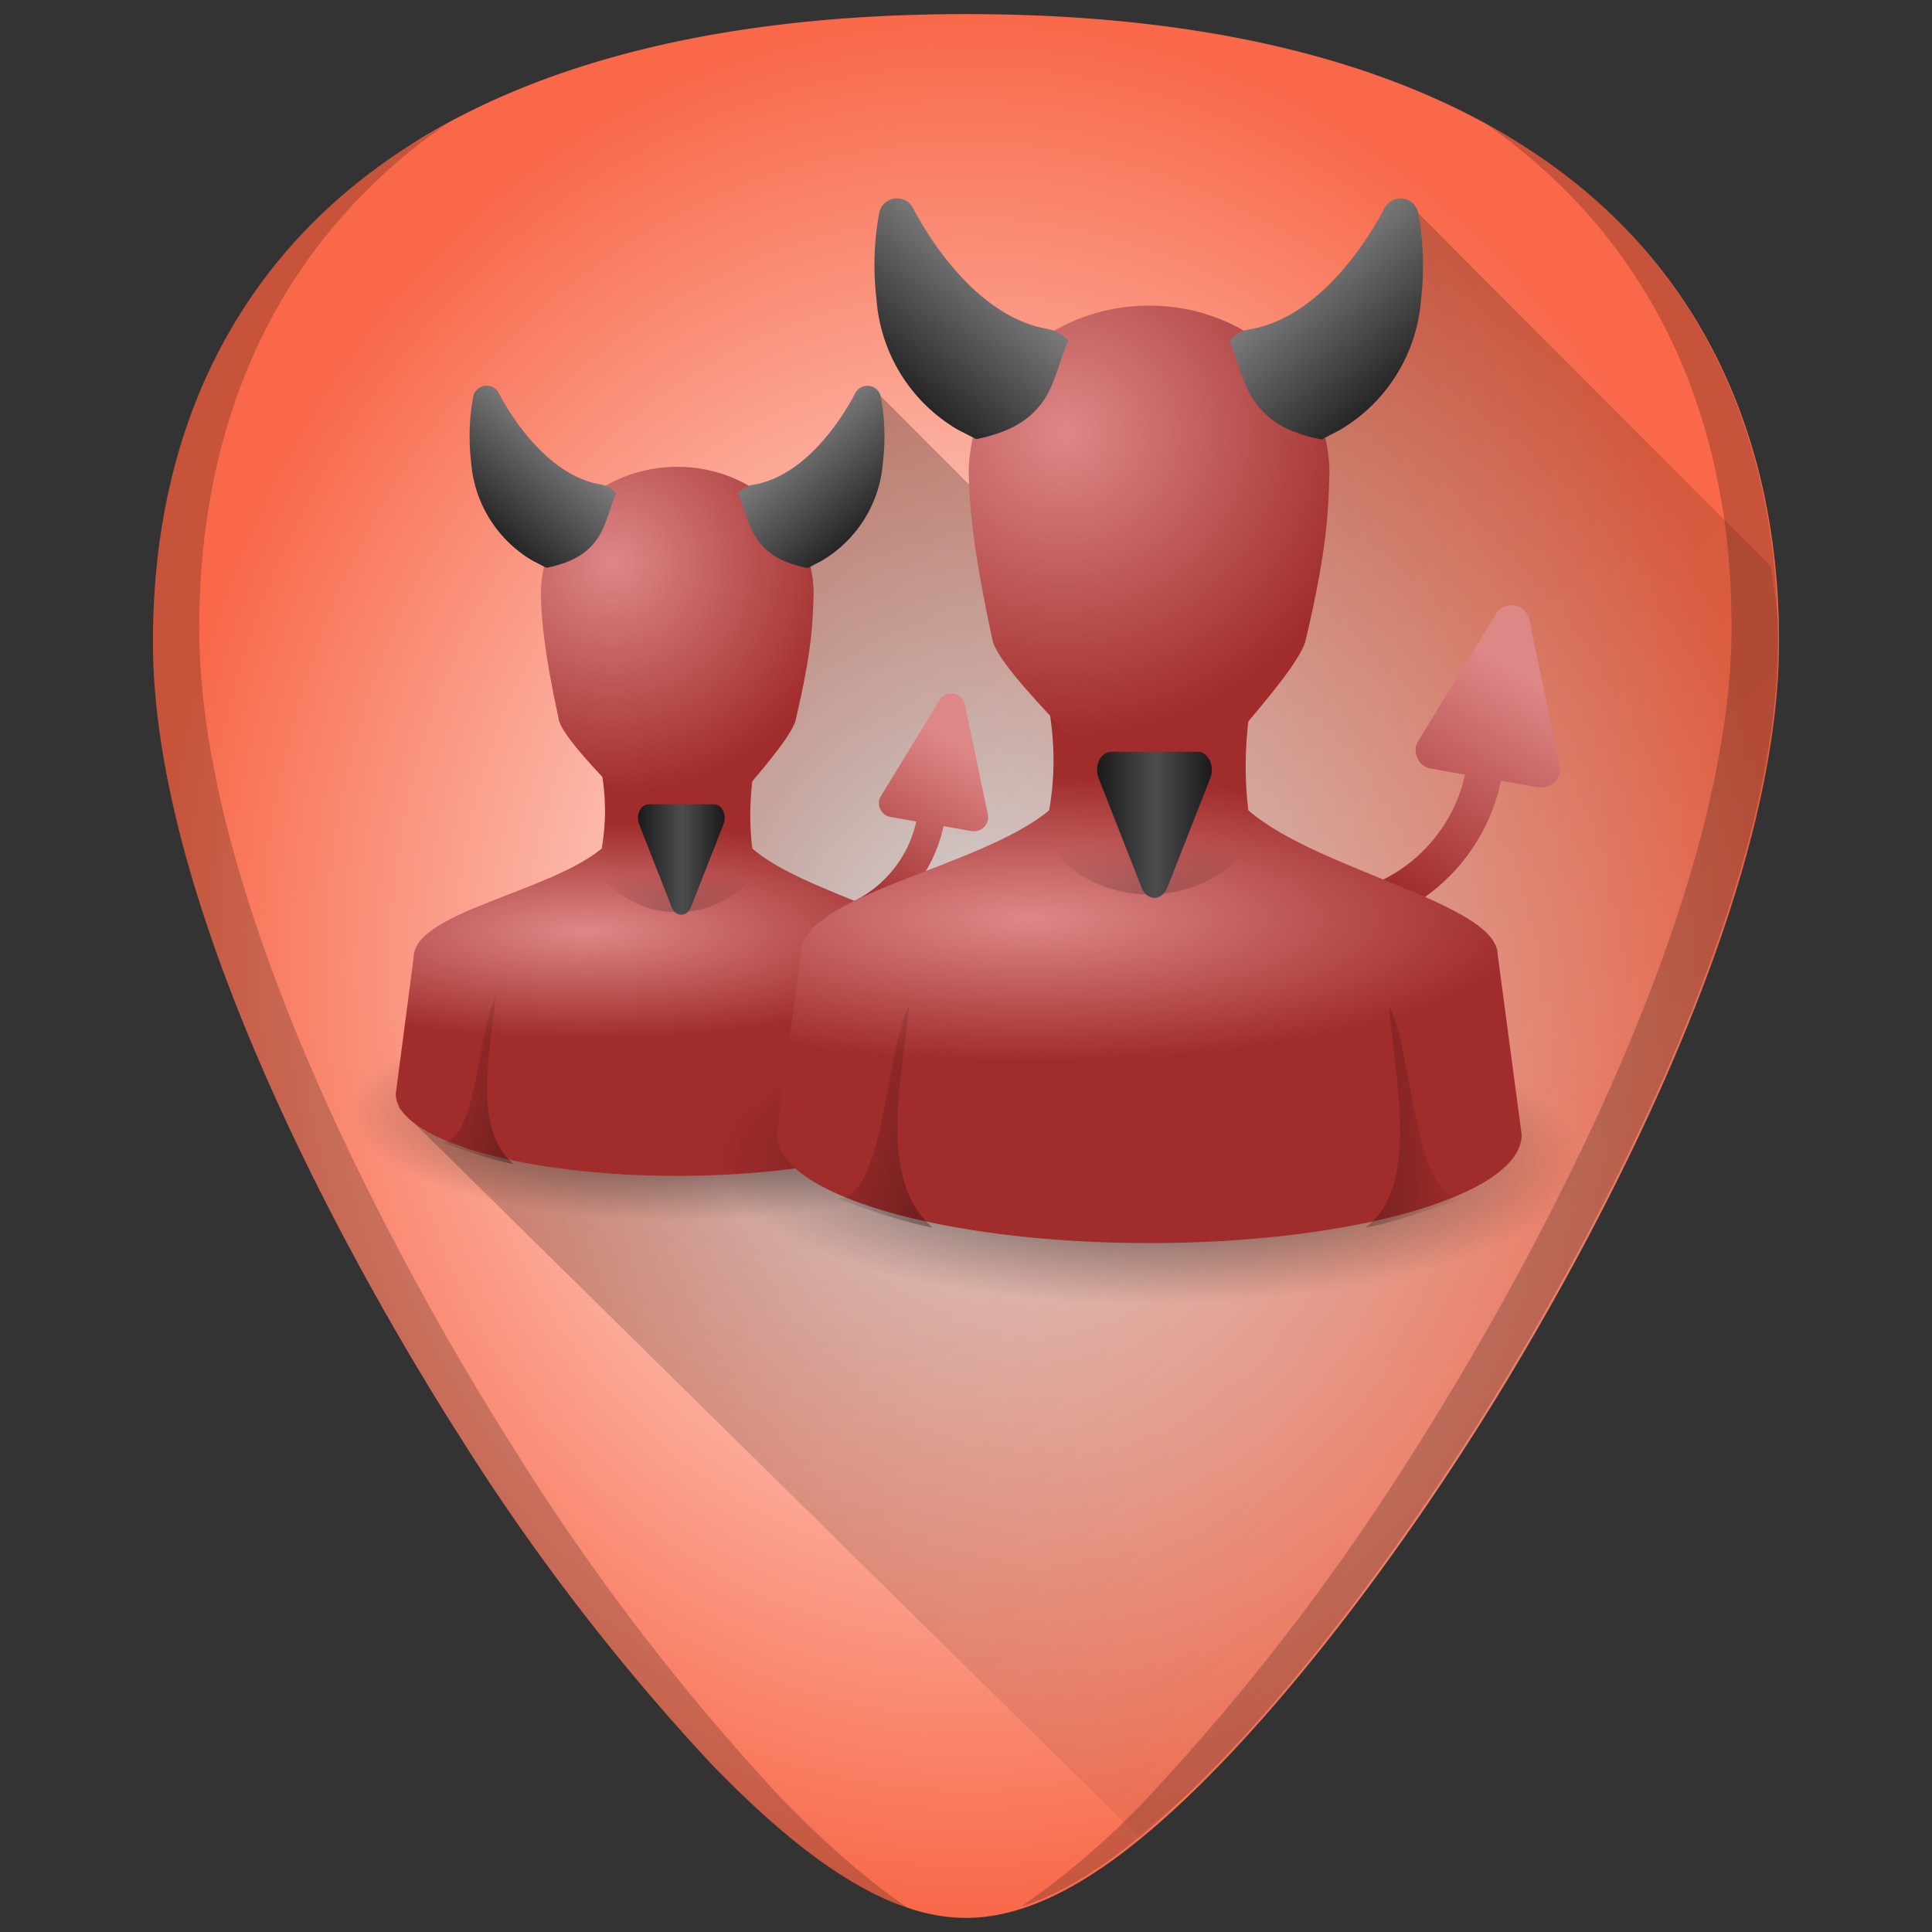 <?xml version="1.0" encoding="UTF-8" standalone="no"?>
<svg
   xmlns:dc="http://purl.org/dc/elements/1.1/"
   xmlns:cc="http://creativecommons.org/ns#"
   xmlns:rdf="http://www.w3.org/1999/02/22-rdf-syntax-ns#"
   xmlns:svg="http://www.w3.org/2000/svg"
   xmlns="http://www.w3.org/2000/svg"
   xmlns:xlink="http://www.w3.org/1999/xlink"
   xmlns:sodipodi="http://sodipodi.sourceforge.net/DTD/sodipodi-0.dtd"
   xmlns:inkscape="http://www.inkscape.org/namespaces/inkscape"
   viewBox="0 0 48 48"
   version="1.1"
   id="svg88"
   sodipodi:docname="system-users.svg"
   inkscape:version="0.92.4 (5da689c313, 2019-01-14)">
  <rect x="0" y="0" width="48" height="48" fill="#333333" stroke="none"/>
  <sodipodi:namedview
     pagecolor="#ffffff"
     bordercolor="#666666"
     borderopacity="1"
     objecttolerance="10"
     gridtolerance="10"
     guidetolerance="10"
     inkscape:pageopacity="0"
     inkscape:pageshadow="2"
     inkscape:window-width="1112"
     inkscape:window-height="480"
     id="namedview90"
     showgrid="false"
     inkscape:zoom="4.9166667"
     inkscape:cx="2.1355932"
     inkscape:cy="24"
     inkscape:window-x="0"
     inkscape:window-y="25"
     inkscape:window-maximized="0"
     inkscape:current-layer="svg88" />
  <defs
     id="defs40">
    <linearGradient
       id="c">
      <stop
         offset="0"
         id="stop2" />
      <stop
         stop-color="#b3b3b3"
         offset="1"
         id="stop4" />
    </linearGradient>
    <linearGradient
       id="b">
      <stop
         stop-color="#de8787"
         offset="0"
         id="stop7" />
      <stop
         stop-color="#a02c2c"
         offset="1"
         id="stop9" />
    </linearGradient>
    <linearGradient
       id="a">
      <stop
         offset="0"
         id="stop12" />
      <stop
         stop-opacity="0"
         offset="1"
         id="stop14" />
    </linearGradient>
    <linearGradient
       id="d">
      <stop
         stop-color="#1a1a1a"
         offset="0"
         id="stop17" />
      <stop
         stop-color="#4d4d4d"
         offset=".51"
         id="stop19" />
      <stop
         stop-color="#1a1a1a"
         offset="1"
         id="stop21" />
    </linearGradient>
    <linearGradient
       id="l"
       x1="22"
       x2="17"
       y1="39"
       y2="37.44"
       gradientTransform="matrix(0.597,0,0,0.597,10.632,4.699)"
       gradientUnits="userSpaceOnUse"
       xlink:href="#a" />
    <linearGradient
       id="m"
       x1="38"
       x2="43"
       y1="39"
       y2="38.6"
       gradientTransform="matrix(0.597,0,0,0.597,10.632,4.699)"
       gradientUnits="userSpaceOnUse"
       xlink:href="#a" />
    <radialGradient
       id="e"
       cx="24"
       cy="24"
       r="20.2"
       gradientTransform="matrix(1,0,0,1.171,0,-4.1)"
       gradientUnits="userSpaceOnUse">
      <stop
         stop-color="#fff"
         offset="0"
         id="stop26" />
      <stop
         stop-color="#f86849"
         offset="1"
         id="stop28" />
    </radialGradient>
    <linearGradient
       id="g"
       x1="35.27"
       x2="31.46"
       y1="20.45"
       y2="26.76"
       gradientTransform="matrix(0.836,0,0,0.836,8.483,-0.234)"
       gradientUnits="userSpaceOnUse"
       xlink:href="#b" />
    <radialGradient
       id="h"
       cx="32"
       cy="41.5"
       r="21"
       gradientTransform="matrix(0.512,0,0,0.171,12.17,21.712)"
       gradientUnits="userSpaceOnUse"
       xlink:href="#a" />
    <radialGradient
       id="i"
       cx="25"
       cy="28.66"
       r="16"
       gradientTransform="matrix(0.784,0,0,0.223,5.967,16.437)"
       gradientUnits="userSpaceOnUse"
       xlink:href="#b" />
    <radialGradient
       id="j"
       cx="26.38"
       cy="12.31"
       r="8"
       gradientTransform="matrix(0.98,-0.079,0.076,0.946,-0.354,1.187)"
       gradientUnits="userSpaceOnUse"
       xlink:href="#b" />
    <linearGradient
       id="k"
       x1="32.4"
       x2="26.3"
       y1="11.71"
       y2="4.93"
       gradientTransform="matrix(0.836,0,0,0.836,8.642,0.97)"
       gradientUnits="userSpaceOnUse"
       xlink:href="#c" />
    <radialGradient
       id="n"
       cx="30"
       cy="33.19"
       r="4.69"
       gradientTransform="matrix(0.912,0,0,0.275,1.176,13.093)"
       gradientUnits="userSpaceOnUse"
       xlink:href="#a" />
    <linearGradient
       id="o"
       x1="22.27"
       x2="25.68"
       y1="23.35"
       y2="23.35"
       gradientTransform="matrix(0.836,0,0,0.836,8.642,0.97)"
       gradientUnits="userSpaceOnUse"
       xlink:href="#d" />
    <linearGradient
       id="p"
       x1="32.4"
       x2="26.3"
       y1="11.71"
       y2="4.93"
       gradientTransform="matrix(-0.836,0,0,0.836,48.438,0.97)"
       gradientUnits="userSpaceOnUse"
       xlink:href="#c" />
    <linearGradient
       id="f"
       x1="14.26"
       x2="45.41"
       y1="7.36"
       y2="37.66"
       gradientUnits="userSpaceOnUse"
       xlink:href="#a" />
    <linearGradient
       inkscape:collect="always"
       xlink:href="#b"
       id="linearGradient899"
       gradientUnits="userSpaceOnUse"
       gradientTransform="matrix(0.632,0,0,0.632,1.651,5.68)"
       x1="35.27"
       y1="20.45"
       x2="31.46"
       y2="26.76" />
    <radialGradient
       inkscape:collect="always"
       xlink:href="#a"
       id="radialGradient901"
       gradientUnits="userSpaceOnUse"
       gradientTransform="matrix(0.387,0,0,0.129,4.44,22.277)"
       cx="32"
       cy="41.5"
       r="21" />
    <radialGradient
       inkscape:collect="always"
       xlink:href="#b"
       id="radialGradient903"
       gradientUnits="userSpaceOnUse"
       gradientTransform="matrix(0.593,0,0,0.169,-0.252,18.287)"
       cx="25"
       cy="28.66"
       r="16" />
    <radialGradient
       inkscape:collect="always"
       xlink:href="#b"
       id="radialGradient905"
       gradientUnits="userSpaceOnUse"
       gradientTransform="matrix(0.741,-0.06,0.058,0.716,-5.032,6.754)"
       cx="26.38"
       cy="12.31"
       r="8" />
    <linearGradient
       inkscape:collect="always"
       xlink:href="#c"
       id="linearGradient907"
       gradientUnits="userSpaceOnUse"
       gradientTransform="matrix(0.632,0,0,0.632,1.772,6.59)"
       x1="32.4"
       y1="11.71"
       x2="26.3"
       y2="4.93" />
    <linearGradient
       inkscape:collect="always"
       xlink:href="#a"
       id="linearGradient909"
       gradientUnits="userSpaceOnUse"
       gradientTransform="matrix(0.452,0,0,0.452,3.276,9.41)"
       x1="22"
       y1="39"
       x2="17"
       y2="37.44" />
    <linearGradient
       inkscape:collect="always"
       xlink:href="#a"
       id="linearGradient911"
       gradientUnits="userSpaceOnUse"
       gradientTransform="matrix(0.452,0,0,0.452,3.276,9.41)"
       x1="38"
       y1="39"
       x2="43"
       y2="38.6" />
    <radialGradient
       inkscape:collect="always"
       xlink:href="#a"
       id="radialGradient913"
       gradientUnits="userSpaceOnUse"
       gradientTransform="matrix(0.69,0,0,0.208,-3.875,15.758)"
       cx="30"
       cy="33.19"
       r="4.69" />
    <linearGradient
       inkscape:collect="always"
       xlink:href="#d"
       id="linearGradient915"
       gradientUnits="userSpaceOnUse"
       gradientTransform="matrix(0.632,0,0,0.632,1.772,6.59)"
       x1="22.27"
       y1="23.35"
       x2="25.68"
       y2="23.35" />
    <linearGradient
       inkscape:collect="always"
       xlink:href="#c"
       id="linearGradient917"
       gradientUnits="userSpaceOnUse"
       gradientTransform="matrix(-0.632,0,0,0.632,31.869,6.59)"
       x1="32.4"
       y1="11.71"
       x2="26.3"
       y2="4.93" />
  </defs>
  <path
     d="m 24,0.35 c -5.83,0 -10.52,1.12 -13.93,3.33 -4.1,2.66 -6.27,6.9 -6.27,12.27 0,7.23 5.8,16.88 7.58,19.67 a 54.47,54.47 0 0 0 6.25,8.16 c 2.54,2.64 4.57,3.87 6.37,3.87 1.8,0 3.83,-1.23 6.37,-3.87 2,-2.08 4.22,-4.97 6.25,-8.16 C 38.4,32.83 44.2,23.18 44.2,15.95 44.2,10.58 42.04,6.33 37.94,3.68 34.52,1.47 29.84,0.35 24,0.35 Z"
     id="path42"
     style="fill:url(#e)"
     inkscape:connector-curvature="0" />
  <path
     d="m 28.24,45.59 c 0.69,-0.56 1.35,-1 2.13,-1.81 2,-2.08 4.22,-4.97 6.25,-8.16 0.89,-1.4 2.78,-4.5 4.46,-8.17 0.83,-1.83 1.62,-3.8 2.19,-5.77 0.57,-1.97 0.93,-3.92 0.93,-5.73 0,-0.66 -0.13,-1.25 -0.2,-1.87 L 35.24,5.3 32.29,9.5 29.03,17 21.9,9.86 17.14,15.44 v 9.4 l -7.25,2.67 z"
     id="path44"
     style="opacity:0.3;fill:url(#f)"
     inkscape:connector-curvature="0" />
  <path
     d="m 36.85,3.03 c 4.04,2.79 6.17,7.1 6.17,12.54 0,7.53 -6.05,17.6 -7.9,20.5 a 56.77,56.77 0 0 1 -6.52,8.5 19.88,19.88 0 0 1 -3.23,2.8 c 1.45,-0.46 3.06,-1.65 4.97,-3.63 2,-2.07 4.21,-4.97 6.24,-8.15 1.78,-2.8 7.59,-12.45 7.59,-19.68 C 44.17,10.54 42,6.3 37.9,3.64 37.56,3.43 37.2,3.23 36.85,3.04 Z m -25.74,0.04 -1.04,0.6 c -4.1,2.67 -6.27,6.9 -6.27,12.28 0,7.23 5.8,16.88 7.58,19.67 a 54.47,54.47 0 0 0 6.25,8.16 c 1.9,1.98 3.52,3.16 4.96,3.64 -0.99,-0.66 -2.05,-1.58 -3.23,-2.8 a 56.77,56.77 0 0 1 -6.51,-8.5 C 10.99,33.21 4.95,23.14 4.95,15.61 4.95,10.18 7.08,5.85 11.11,3.07 Z"
     id="path46"
     inkscape:connector-curvature="0"
     style="opacity:0.2" />
  <path
     d="m 21.12,22.435 0.778,0.354 a 3.591,3.591 0 0 0 1.543,-2.264 l 0.708,0.126 h 0.063 a 0.348,0.348 0 0 0 0.329,-0.43 l -0.569,-2.713 a 0.341,0.341 0 0 0 -0.632,-0.107 l -1.454,2.377 c -0.063,0.095 -0.063,0.215 -0.019,0.316 0.044,0.107 0.139,0.183 0.253,0.202 l 0.645,0.114 a 2.909,2.909 0 0 1 -1.644,2.023 z"
     id="path48"
     style="fill:url(#linearGradient899);stroke-width:0.632"
     inkscape:connector-curvature="0" />
  <path
     d="m 24.958,27.633 a 8.131,2.713 0 1 1 -16.262,0 8.131,2.713 0 1 1 16.262,0 z"
     id="path50"
     style="opacity:0.7;fill:url(#radialGradient901);stroke-width:0.632"
     inkscape:connector-curvature="0" />
  <path
     d="m 14.797,18.376 c 0.209,0.98 0.322,1.726 0.152,2.706 -1.315,1.094 -4.679,1.581 -4.673,2.713 l -0.443,3.383 c 0,1.125 3.13,2.036 6.993,2.036 3.87,0 6.999,-0.91 6.999,-2.036 l -0.449,-3.383 c -0.006,-0.967 -3.389,-1.581 -4.685,-2.713 -0.114,-0.91 -0.025,-1.796 0.171,-2.706 z"
     id="path52"
     style="fill:url(#radialGradient903);stroke-width:0.632"
     inkscape:connector-curvature="0" />
  <path
     d="m 16.826,11.598 c -1.872,0 -3.389,1.416 -3.389,3.161 0.019,0.645 0.076,1.416 0.455,3.161 0.228,0.677 2.238,2.485 2.257,2.713 0.443,0.221 1.132,0.221 1.581,0 0,-0.228 1.808,-2.036 2.03,-2.713 0.43,-1.815 0.43,-2.485 0.455,-3.161 0,-1.745 -1.517,-3.161 -3.389,-3.161 z"
     id="path54"
     style="fill:url(#radialGradient905);stroke-width:0.632"
     inkscape:connector-curvature="0" />
  <path
     d="m 18.338,12.255 c 0.152,0.367 0.228,0.759 0.443,1.1 0.107,0.164 0.253,0.322 0.455,0.455 0.202,0.126 0.474,0.234 0.835,0.303 l 0.348,-0.183 a 3.105,3.105 0 0 0 1.517,-2.447 5.425,5.425 0 0 0 -0.051,-1.619 0.341,0.341 0 0 0 -0.645,-0.082 c -0.013,0.019 -0.974,1.992 -2.504,2.257 -0.171,0.025 -0.303,0.107 -0.405,0.215 z"
     id="path56"
     style="fill:url(#linearGradient907);stroke-width:0.632"
     inkscape:connector-curvature="0" />
  <path
     d="m 12.761,28.922 c -1.062,-0.892 -0.556,-2.883 -0.449,-4.154 -0.455,0.904 -0.455,3.61 -1.353,3.61 0.613,0.209 1.239,0.443 1.802,0.544 z"
     id="path58"
     style="opacity:0.3;fill:url(#linearGradient909);stroke-width:0.632"
     inkscape:connector-curvature="0" />
  <path
     d="m 20.892,28.922 c 1.062,-0.784 0.525,-2.928 0.449,-4.154 0.455,0.904 0.455,3.61 1.359,3.61 -0.62,0.209 -1.246,0.443 -1.808,0.544 z"
     id="path60"
     style="opacity:0.3;fill:url(#linearGradient911);stroke-width:0.632"
     inkscape:connector-curvature="0" />
  <path
     d="m 14.708,21.31 c 0.316,0.79 1.138,1.353 2.118,1.353 0.98,0 1.808,-0.569 2.118,-1.353 z"
     id="path62"
     style="opacity:0.2;fill:url(#radialGradient913);stroke-width:0.632"
     inkscape:connector-curvature="0" />
  <path
     d="m 16.125,19.982 c -0.101,0 -0.19,0.063 -0.234,0.158 a 0.43,0.43 0 0 0 -0.013,0.335 l 0.809,2.061 c 0.044,0.114 0.139,0.19 0.24,0.19 0.101,0 0.196,-0.076 0.24,-0.19 l 0.809,-2.061 a 0.424,0.424 0 0 0 -0.013,-0.335 c -0.051,-0.101 -0.133,-0.158 -0.228,-0.158 z"
     id="path64"
     style="fill:url(#linearGradient915);stroke-width:0.632"
     inkscape:connector-curvature="0" />
  <path
     d="m 15.309,12.255 c -0.158,0.36 -0.234,0.759 -0.443,1.094 -0.114,0.171 -0.253,0.322 -0.462,0.455 -0.202,0.126 -0.474,0.234 -0.828,0.303 l -0.354,-0.183 a 3.105,3.105 0 0 1 -1.517,-2.447 5.425,5.425 0 0 1 0.051,-1.619 0.341,0.341 0 0 1 0.645,-0.076 c 0.013,0.019 0.98,1.985 2.504,2.251 0.171,0.032 0.303,0.114 0.405,0.221 z"
     id="path66"
     style="fill:url(#linearGradient917);stroke-width:0.632"
     inkscape:connector-curvature="0" />
  <path
     d="m 34.225,21.921 1.028,0.468 a 4.749,4.749 0 0 0 2.04,-2.993 l 0.936,0.167 h 0.084 a 0.46,0.46 0 0 0 0.435,-0.569 l -0.752,-3.587 a 0.451,0.451 0 0 0 -0.836,-0.142 l -1.923,3.144 c -0.084,0.125 -0.084,0.284 -0.025,0.418 0.059,0.142 0.184,0.242 0.334,0.268 l 0.853,0.15 a 3.846,3.846 0 0 1 -2.174,2.675 z"
     id="path68"
     style="fill:url(#g);stroke-width:0.836"
     inkscape:connector-curvature="0" />
  <path
     d="m 39.3,28.794 a 10.752,3.587 0 1 1 -21.503,0 10.752,3.587 0 1 1 21.503,0 z"
     id="path70"
     style="opacity:0.7;fill:url(#h);stroke-width:0.836"
     inkscape:connector-curvature="0" />
  <path
     d="m 25.865,16.554 c 0.276,1.296 0.426,2.282 0.201,3.578 -1.739,1.446 -6.187,2.09 -6.178,3.587 l -0.585,4.473 c 0,1.488 4.138,2.692 9.247,2.692 5.117,0 9.255,-1.204 9.255,-2.692 L 37.21,23.719 c -0.008,-1.279 -4.481,-2.09 -6.195,-3.587 -0.15,-1.204 -0.033,-2.374 0.226,-3.578 z"
     id="path72"
     style="fill:url(#i);stroke-width:0.836"
     inkscape:connector-curvature="0" />
  <path
     d="m 28.548,7.592 c -2.475,0 -4.481,1.873 -4.481,4.18 0.025,0.853 0.1,1.873 0.602,4.18 0.301,0.895 2.96,3.286 2.985,3.587 0.585,0.293 1.497,0.293 2.09,0 0,-0.301 2.391,-2.692 2.684,-3.587 0.569,-2.399 0.569,-3.286 0.602,-4.18 0,-2.307 -2.007,-4.18 -4.481,-4.18 z"
     id="path74"
     style="fill:url(#j);stroke-width:0.836"
     inkscape:connector-curvature="0" />
  <path
     d="m 30.547,8.461 c 0.201,0.485 0.301,1.003 0.585,1.455 0.142,0.217 0.334,0.426 0.602,0.602 0.268,0.167 0.627,0.309 1.104,0.401 l 0.46,-0.242 A 4.105,4.105 0 0 0 35.304,7.441 7.173,7.173 0 0 0 35.237,5.301 0.451,0.451 0 0 0 34.384,5.192 C 34.367,5.217 33.096,7.826 31.073,8.177 30.847,8.21 30.672,8.319 30.538,8.461 Z"
     id="path76"
     style="fill:url(#k);stroke-width:0.836"
     inkscape:connector-curvature="0" />
  <path
     d="m 23.173,30.499 c -1.405,-1.179 -0.736,-3.812 -0.594,-5.493 -0.602,1.196 -0.602,4.774 -1.789,4.774 0.811,0.276 1.639,0.585 2.383,0.719 z"
     id="path78"
     style="opacity:0.3;fill:url(#l);stroke-width:0.836"
     inkscape:connector-curvature="0" />
  <path
     d="m 33.924,30.499 c 1.405,-1.037 0.694,-3.871 0.594,-5.493 0.602,1.196 0.602,4.774 1.798,4.774 -0.819,0.276 -1.647,0.585 -2.391,0.719 z"
     id="path80"
     style="opacity:0.3;fill:url(#m);stroke-width:0.836"
     inkscape:connector-curvature="0" />
  <path
     d="m 25.748,20.433 c 0.418,1.045 1.505,1.789 2.801,1.789 1.296,0 2.391,-0.752 2.801,-1.789 z"
     id="path82"
     style="opacity:0.2;fill:url(#n);stroke-width:0.836"
     inkscape:connector-curvature="0" />
  <path
     d="m 27.62,18.678 c -0.134,0 -0.251,0.084 -0.309,0.209 a 0.569,0.569 0 0 0 -0.017,0.443 l 1.07,2.726 c 0.059,0.15 0.184,0.251 0.318,0.251 0.134,0 0.259,-0.1 0.318,-0.251 l 1.07,-2.726 a 0.56,0.56 0 0 0 -0.017,-0.443 c -0.067,-0.134 -0.176,-0.209 -0.301,-0.209 z"
     id="path84"
     style="fill:url(#o);stroke-width:0.836"
     inkscape:connector-curvature="0" />
  <path
     d="m 26.542,8.461 c -0.209,0.477 -0.309,1.003 -0.585,1.446 -0.15,0.226 -0.334,0.426 -0.61,0.602 -0.268,0.167 -0.627,0.309 -1.095,0.401 L 23.783,10.668 a 4.105,4.105 0 0 1 -2.007,-3.236 7.173,7.173 0 0 1 0.067,-2.14 0.451,0.451 0 0 1 0.853,-0.1 c 0.017,0.025 1.296,2.625 3.311,2.976 0.226,0.042 0.401,0.15 0.535,0.293 z"
     id="path86"
     style="fill:url(#p);stroke-width:0.836"
     inkscape:connector-curvature="0" />
</svg>
